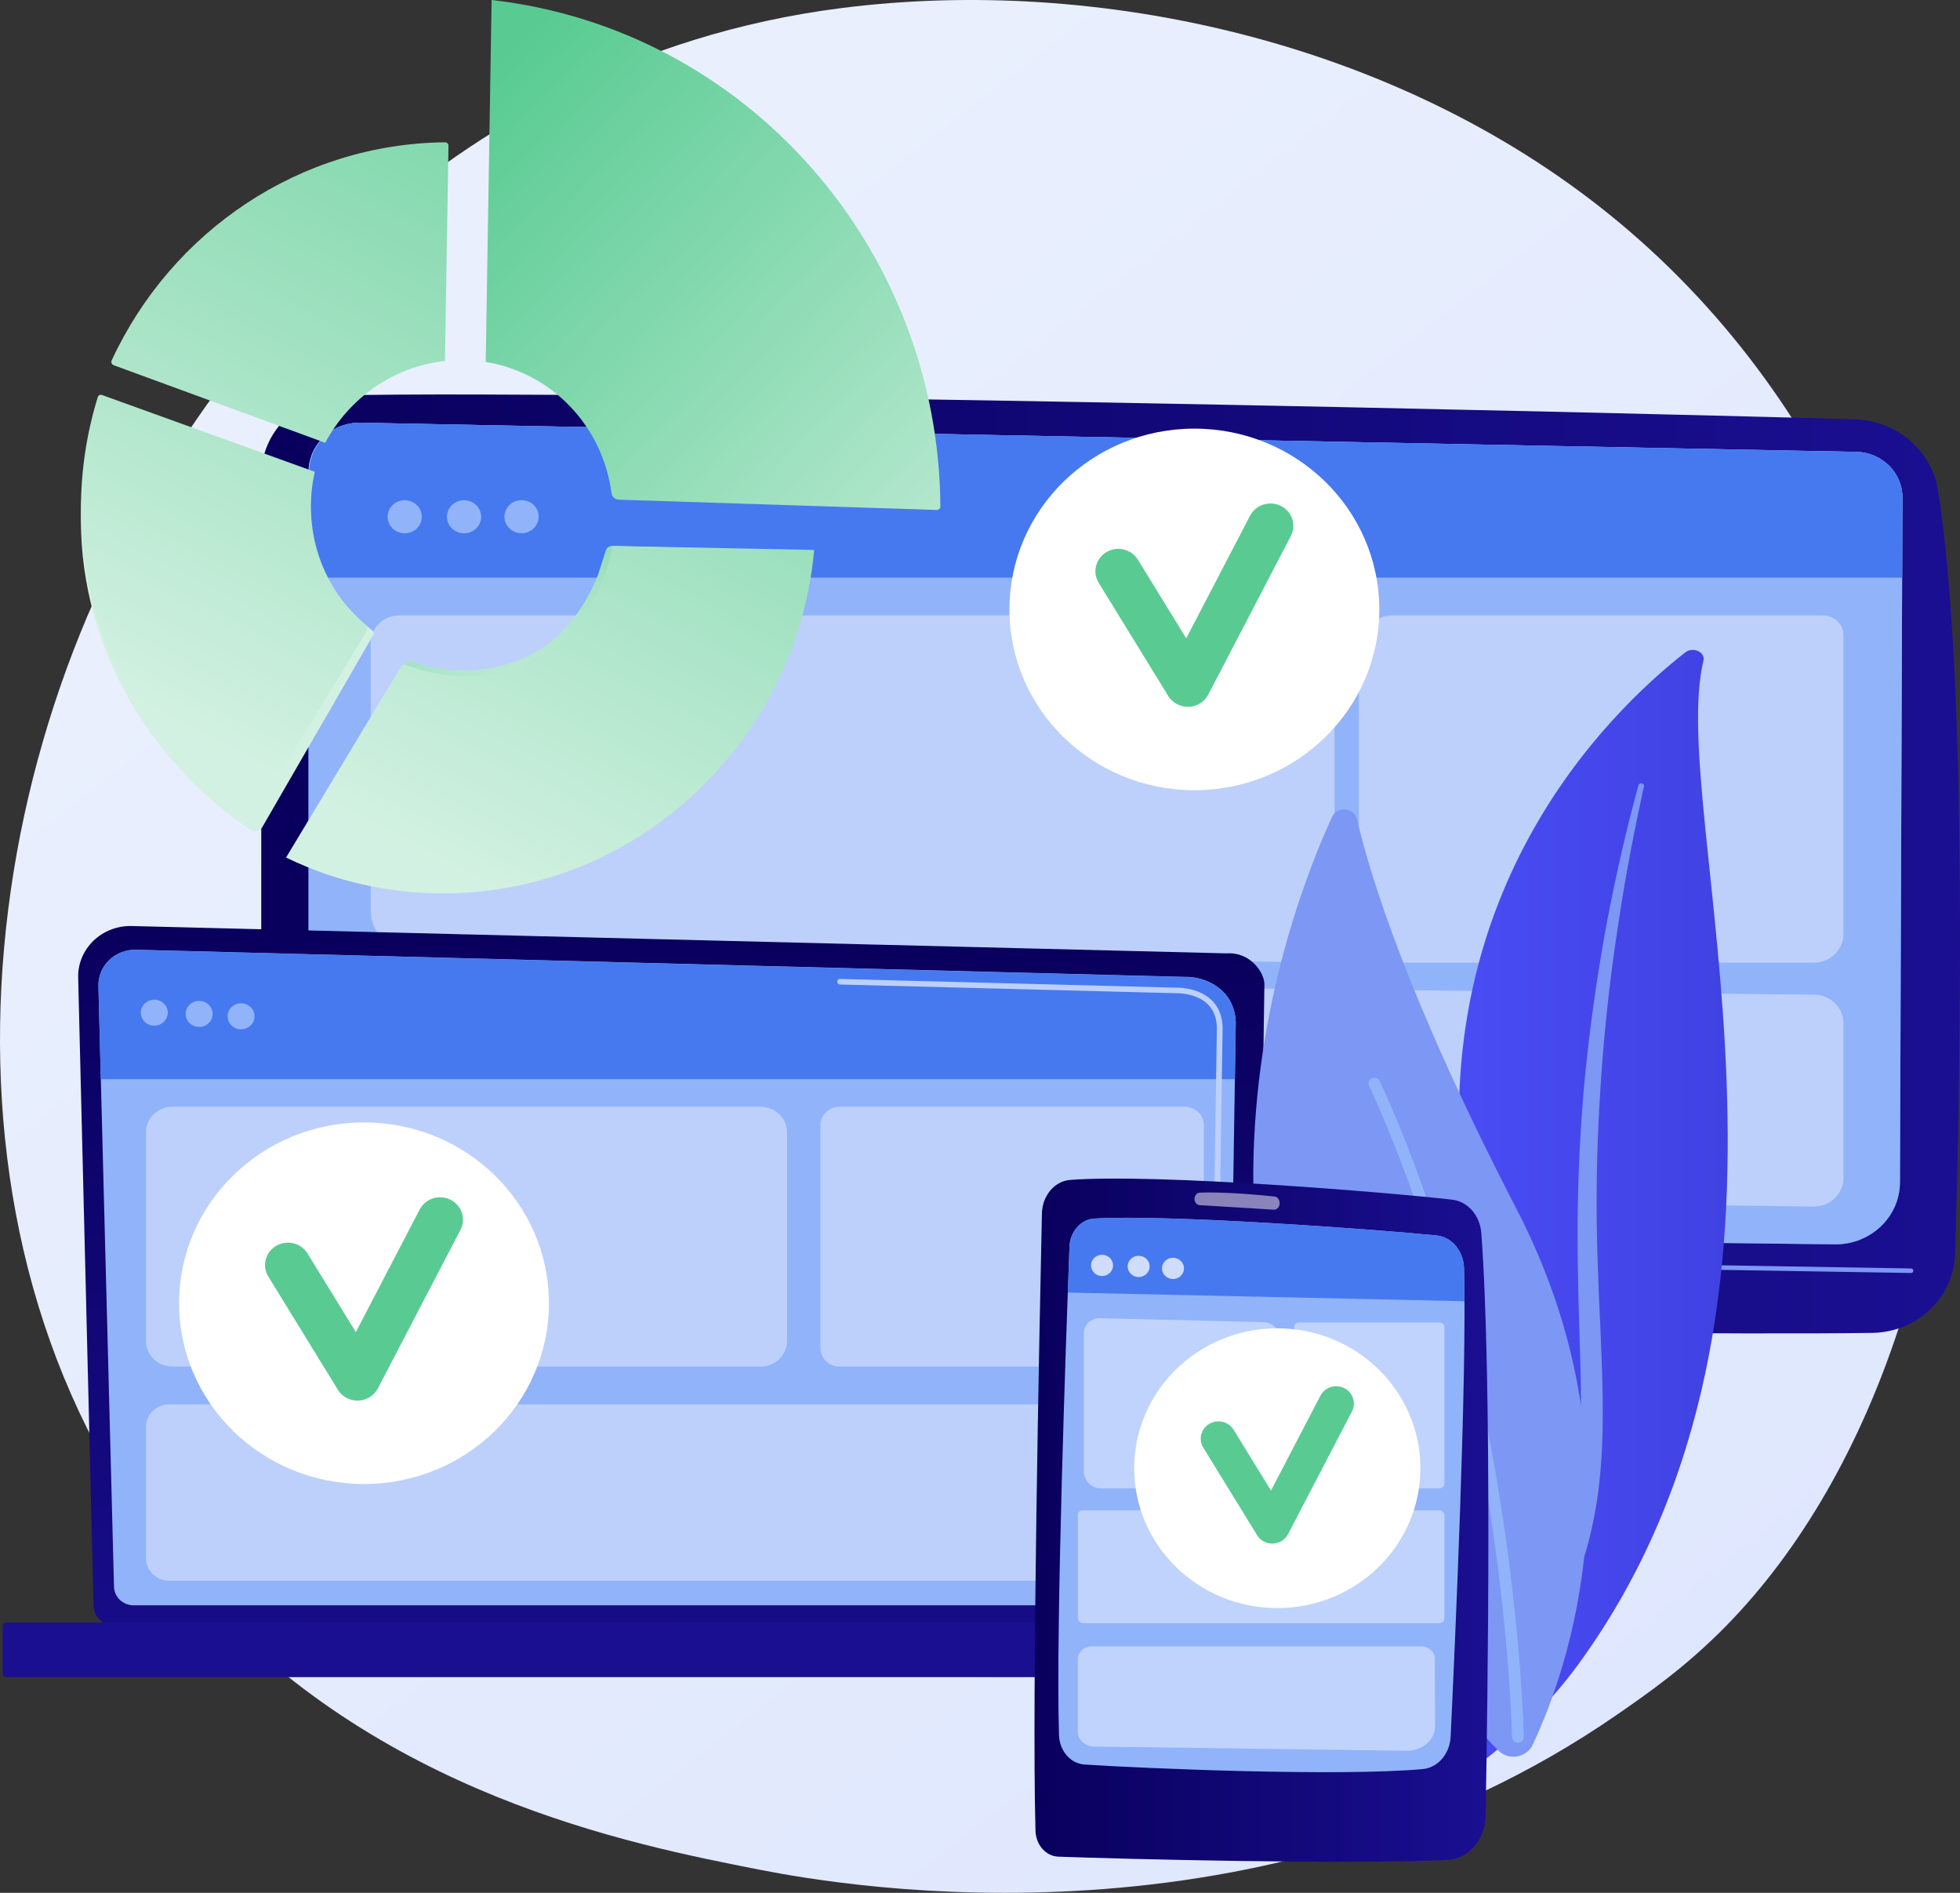<svg width="435" height="420" viewBox="0 0 435 420" fill="none" xmlns="http://www.w3.org/2000/svg">
<rect x="0" y="0" width="435" height="420" fill="#333333" stroke="none"/>
<path d="M382.948 360.922C374.054 369.96 365.638 375.787 358.989 380.392C280.828 434.516 188.343 418.74 168.687 414.887C139.662 409.197 83.557 398.199 42.994 352.162C-18.375 282.512 -8.819 172.78 38.783 100.344C47.49 87.094 93.483 13.556 186.964 1.762C243.538 -5.375 309.485 9.02 357.242 47.635C457.488 128.691 450.351 292.439 382.948 360.922Z" fill="url(#paint0_linear_234_12297)"/>
<path d="M217.701 279.13L209.79 347.609H301.577L289.621 279.13H217.701Z" fill="url(#paint1_linear_234_12297)"/>
<path d="M57.983 105.519V266.902C57.983 280.178 68.945 291.035 82.696 291.377C143.772 292.897 357.386 296.583 415.526 295.755C425.518 295.613 433.614 287.896 433.902 278.255C435.023 240.763 436.844 150.609 430.106 108.753C428.687 99.939 420.978 93.348 411.74 93.063C360.566 91.483 134.122 86.466 76.009 87.726C65.986 87.943 57.983 95.844 57.983 105.519Z" fill="url(#paint2_linear_234_12297)"/>
<path d="M68.476 104.734V258.059C68.476 265.81 74.923 272.126 82.953 272.242L407.161 276.108C415.123 276.223 421.649 270.04 421.679 262.356L422.221 110.401C422.242 104.906 417.706 100.404 412.015 100.27L80.086 93.798C73.72 93.649 68.476 98.588 68.476 104.734Z" fill="url(#paint3_linear_234_12297)"/>
<path d="M424.12 282.461C424.117 282.461 424.114 282.461 424.111 282.461L68.467 276.613C68.18 276.608 67.95 276.379 67.955 276.101C67.96 275.823 68.194 275.604 68.485 275.606L424.129 281.455C424.417 281.46 424.646 281.689 424.641 281.966C424.636 282.241 424.404 282.461 424.12 282.461Z" fill="#7D97F4"/>
<path d="M321.347 361.619H187.011C183.361 361.619 180.62 359.111 181.326 356.418L183.05 349.839C183.568 347.86 185.824 346.407 188.503 346.327L318.008 342.426C320.807 342.342 323.285 343.776 323.895 345.832L327.002 356.312C327.81 359.034 325.056 361.619 321.347 361.619Z" fill="url(#paint4_linear_234_12297)"/>
<path d="M68.476 104.734V258.059C68.476 265.81 74.923 272.126 82.953 272.242L407.161 276.108C415.123 276.223 421.649 270.04 421.679 262.356L422.221 110.401C422.242 104.906 417.706 100.404 412.015 100.27L80.086 93.798C73.72 93.649 68.476 98.588 68.476 104.734Z" fill="#91B3FA"/>
<path d="M422.158 128.174L422.221 110.367C422.243 104.872 417.707 100.387 412.015 100.253L80.171 93.789C73.805 93.64 68.645 98.588 68.645 104.734V128.174L422.158 128.174Z" fill="url(#paint5_linear_234_12297)"/>
<path d="M93.521 115.508C94.003 113.536 92.738 111.561 90.696 111.095C88.653 110.63 86.606 111.85 86.123 113.822C85.641 115.793 86.906 117.769 88.949 118.235C90.992 118.7 93.039 117.479 93.521 115.508Z" fill="#91B3FA"/>
<path d="M106.689 115.508C107.171 113.537 105.906 111.561 103.864 111.096C101.821 110.63 99.774 111.851 99.291 113.822C98.809 115.794 100.074 117.769 102.117 118.235C104.16 118.701 106.207 117.48 106.689 115.508Z" fill="#91B3FA"/>
<path d="M119.51 115.238C119.846 113.238 118.439 111.354 116.367 111.029C114.295 110.705 112.343 112.063 112.007 114.062C111.671 116.062 113.078 117.946 115.15 118.271C117.222 118.595 119.174 117.237 119.51 115.238Z" fill="#91B3FA"/>
<path d="M402.462 267.724L90.821 263.388C86.084 263.323 82.28 259.598 82.28 255.026V224.924C82.28 220.669 85.88 217.234 90.288 217.283L402.661 220.711C406.247 220.75 409.133 223.567 409.133 227.029V261.378C409.134 264.919 406.131 267.775 402.462 267.724Z" fill="#BDD0FB"/>
<path d="M290.266 213.52L91.052 210.754C86.187 210.687 82.28 206.862 82.28 202.166V142.646C82.28 139.285 85.104 136.56 88.586 136.56H288.94C292.939 136.56 296.181 139.689 296.181 143.548V207.894C296.181 211.033 293.519 213.565 290.266 213.52Z" fill="#BDD0FB"/>
<path d="M402.554 213.602H307.646C304.294 213.602 301.577 210.98 301.577 207.745V143.857C301.577 139.827 304.962 136.56 309.137 136.56H404.572C407.091 136.56 409.134 138.531 409.134 140.962V207.253C409.134 210.76 406.188 213.602 402.554 213.602Z" fill="#BDD0FB"/>
<path d="M20.763 356.259C20.763 358.697 22.832 360.691 25.36 360.691H273.958C276.486 360.691 278.555 358.697 278.555 356.259L280.623 218.381C280.623 215.943 277.647 211.184 272.193 211.542L29.237 205.474C26.064 205.395 22.997 206.574 20.75 208.735C18.504 210.896 17.274 213.851 17.349 216.91L20.763 356.259Z" fill="url(#paint6_linear_234_12297)"/>
<path d="M25.302 352.007C25.302 354.315 27.259 356.204 29.651 356.204H267.962C270.354 356.204 272.312 354.316 272.312 352.007L274.264 226.84C274.034 219.308 267.191 216.601 263.044 216.761L30.192 210.732C27.963 210.674 25.808 211.503 24.23 213.022C22.651 214.542 21.783 216.622 21.839 218.773L25.302 352.007Z" fill="#91B3FA"/>
<path d="M1.479 372.137H292.799C293.285 372.137 293.682 371.754 293.682 371.285V360.875C293.682 360.406 293.285 360.022 292.799 360.022H1.479C0.994 360.022 0.596 360.406 0.596 360.875V371.285C0.596 371.754 0.994 372.137 1.479 372.137Z" fill="url(#paint7_linear_234_12297)"/>
<path d="M274.07 239.462L274.264 226.92C274.034 219.388 267.192 216.641 263.044 216.801L30.192 210.751C27.963 210.694 25.808 211.512 24.23 213.032C22.651 214.551 21.783 216.707 21.839 218.858L22.373 239.462H274.07Z" fill="url(#paint8_linear_234_12297)"/>
<path d="M269.737 292.544C269.737 292.544 269.73 292.544 269.727 292.544C269.375 292.539 269.094 292.26 269.099 291.919L269.253 281.769C269.258 281.432 269.543 281.163 269.89 281.163C269.893 281.163 269.897 281.163 269.897 281.163C270.252 281.167 270.533 281.447 270.528 281.787L270.374 291.938C270.368 292.274 270.084 292.544 269.737 292.544Z" fill="white"/>
<path d="M270.115 267.669C270.112 267.669 270.109 267.669 270.106 267.669C269.753 267.664 269.472 267.384 269.478 267.045L270.069 228.167C270.058 225.857 269.332 224.014 267.91 222.699C265.256 220.246 261.043 220.371 260.866 220.379L186.442 218.453C186.09 218.444 185.812 218.161 185.822 217.822C185.831 217.482 186.101 217.193 186.476 217.223L260.856 219.15C261.319 219.123 265.804 219.048 268.792 221.811C270.472 223.365 271.331 225.506 271.343 228.173L270.752 267.063C270.747 267.399 270.463 267.669 270.115 267.669Z" fill="#BDD0FB"/>
<path d="M168.797 303.228H38.274C35.028 303.228 32.397 300.688 32.397 297.556V251.25C32.397 248.117 35.028 245.577 38.274 245.577H168.797C172.043 245.577 174.674 248.117 174.674 251.25V297.556C174.674 300.688 172.043 303.228 168.797 303.228Z" fill="#BDD0FB"/>
<path d="M262.962 303.228H186.306C183.981 303.228 182.096 301.408 182.096 299.164V249.641C182.096 247.397 183.981 245.577 186.306 245.577H262.962C265.287 245.577 267.172 247.397 267.172 249.641V299.164C267.172 301.408 265.287 303.228 262.962 303.228Z" fill="#BDD0FB"/>
<path d="M261.997 350.746H37.573C34.714 350.746 32.397 348.51 32.397 345.751V316.608C32.397 313.85 34.714 311.613 37.573 311.613H261.997C264.856 311.613 267.173 313.85 267.173 316.608V345.751C267.173 348.51 264.855 350.746 261.997 350.746Z" fill="#BDD0FB"/>
<path d="M37.191 225.166C37.456 223.592 36.349 222.11 34.718 221.855C33.088 221.599 31.552 222.668 31.288 224.241C31.023 225.814 32.13 227.297 33.76 227.552C35.391 227.808 36.927 226.739 37.191 225.166Z" fill="#91B3FA"/>
<path d="M46.313 227.017C47.48 225.89 47.48 224.062 46.313 222.935C45.145 221.808 43.252 221.808 42.084 222.935C40.916 224.062 40.916 225.89 42.084 227.017C43.252 228.144 45.145 228.144 46.313 227.017Z" fill="#91B3FA"/>
<path d="M55.616 227.552C56.784 226.425 56.784 224.598 55.616 223.471C54.448 222.343 52.555 222.343 51.387 223.471C50.219 224.598 50.219 226.425 51.387 227.552C52.555 228.679 54.448 228.679 55.616 227.552Z" fill="#91B3FA"/>
<path d="M265.078 175.339C287.744 175.339 306.118 157.379 306.118 135.223C306.118 113.068 287.744 95.108 265.078 95.108C242.412 95.108 224.037 113.068 224.037 135.223C224.037 157.379 242.412 175.339 265.078 175.339Z" fill="white"/>
<path d="M263.632 156.839C261.853 156.839 260.198 155.928 259.278 154.431L243.838 129.31C242.393 126.959 243.172 123.908 245.577 122.496C247.981 121.084 251.103 121.844 252.548 124.195L263.266 141.633L277.434 114.431C278.707 111.987 281.767 111.015 284.267 112.259C286.767 113.503 287.762 116.493 286.489 118.937L268.16 154.126C267.322 155.735 265.656 156.773 263.811 156.836C263.751 156.838 263.692 156.839 263.632 156.839Z" fill="url(#paint9_linear_234_12297)"/>
<path d="M80.787 329.283C103.453 329.283 121.828 311.323 121.828 289.168C121.828 267.013 103.453 249.052 80.787 249.052C58.121 249.052 39.747 267.013 39.747 289.168C39.747 311.323 58.121 329.283 80.787 329.283Z" fill="white"/>
<path d="M79.342 310.784C77.563 310.784 75.908 309.873 74.987 308.375L59.548 283.254C58.102 280.903 58.881 277.853 61.286 276.441C63.691 275.028 66.812 275.789 68.257 278.14L78.975 295.578L93.144 268.376C94.417 265.932 97.476 264.959 99.976 266.204C102.476 267.448 103.472 270.438 102.199 272.882L83.87 308.071C83.032 309.68 81.366 310.718 79.52 310.781C79.461 310.783 79.401 310.784 79.342 310.784Z" fill="url(#paint10_linear_234_12297)"/>
<path d="M72.18 98.252C77.472 88.331 87.317 81.335 98.751 80.086L99.533 32.312C99.539 31.904 99.196 31.567 98.773 31.572C66.523 31.909 38.066 51.281 24.785 79.975C24.592 80.392 24.806 80.881 25.248 81.044L72.18 98.252Z" fill="url(#paint11_linear_234_12297)"/>
<path d="M135.907 121.141C135.245 121.124 134.652 121.531 134.454 122.141C133.901 123.849 132.889 127.126 132.723 127.541C131.916 129.557 130.972 131.523 129.866 133.403C127.815 136.888 125.191 140.083 121.954 142.613C113.751 149.024 101.958 150.215 92.122 147.042C91.842 146.952 91.564 146.854 91.287 146.755C90.774 146.57 90.199 146.775 89.936 147.238L65.134 190.891C77.178 196.719 88.511 198.243 102.73 197.364C144.042 194.809 176.482 162.436 180.082 122.291L135.907 121.141Z" fill="url(#paint12_linear_234_12297)"/>
<path d="M135.906 121.141C133.217 137.071 121.019 149.519 104.442 150.062C99.779 150.215 94.215 149.169 90.124 147.57C89.698 147.403 89.209 147.572 88.978 147.956L63.484 190.281C75.528 196.11 89.128 198.963 103.347 198.084C144.658 195.529 177.098 162.173 180.699 122.027L135.906 121.141Z" fill="url(#paint13_linear_234_12297)"/>
<path d="M58.171 183.598L82.855 140.87C83.029 140.567 82.955 140.19 82.681 139.966C75.081 133.79 69.006 125.509 69.006 114.771C69.006 112.122 67.789 108.267 68.347 105.782L21.926 89.762C19.349 97.852 17.958 106.462 17.958 115.383C17.958 144.223 33.836 169.588 55.637 184.168C56.489 184.738 57.666 184.472 58.171 183.598Z" fill="url(#paint14_linear_234_12297)"/>
<path d="M55.703 182.385L81.283 140.185C81.608 139.649 81.496 138.965 81.012 138.555C73.675 132.326 69.006 122.963 69.006 112.4C69.006 109.751 69.303 107.169 69.86 104.684L22.621 87.642C22.245 87.506 21.826 87.705 21.711 88.076C19.272 95.966 17.958 104.342 17.958 113.012C17.958 142.554 33.082 167.991 55.703 182.385Z" fill="url(#paint15_linear_234_12297)"/>
<path d="M107.8 80.313C122.442 82.676 133.797 94.575 135.72 109.444C135.823 110.24 136.503 110.848 137.333 110.874L208.15 113.165C208.37 112.959 208.486 112.85 208.707 112.644C208.49 55.469 166.01 6.484 109.108 0L107.8 80.313Z" fill="url(#paint16_linear_234_12297)"/>
<path d="M378.06 146.603C378.526 144.69 375.738 143.419 374.031 144.755C356.696 158.321 315.045 198.947 325.425 269.943C338.449 359.018 316.183 391.521 288.469 411.347C288.469 411.347 326.53 402.024 350.477 369.043C409.271 288.066 369.782 180.61 378.06 146.603Z" fill="url(#paint17_linear_234_12297)"/>
<path d="M364.868 174.425C362.699 184.341 360.767 194.287 359.273 204.279C357.717 214.262 356.524 224.28 355.708 234.314C354.938 244.35 354.394 254.397 354.363 264.448C354.278 274.498 354.711 284.54 355.188 294.621C355.597 304.699 356.078 314.849 355.314 325.072C354.562 335.273 352.337 345.563 347.922 355.21C346.818 357.614 345.658 360.011 344.339 362.327C343.072 364.664 341.68 366.955 340.239 369.224C337.33 373.752 334.055 378.127 330.406 382.279C323.081 390.569 314.246 397.924 304.514 404.148C303.49 404.803 302.022 404.642 301.236 403.788C300.464 402.95 300.637 401.755 301.613 401.092L301.62 401.088C303.936 399.518 306.227 397.928 308.425 396.259C309.541 395.438 310.61 394.579 311.698 393.736C312.747 392.86 313.837 392.018 314.852 391.116C318.985 387.566 322.813 383.778 326.287 379.774C333.273 371.802 338.867 362.918 343.104 353.709C345.161 349.083 346.805 344.339 348.006 339.505C349.202 334.671 349.954 329.752 350.37 324.794C351.204 314.873 350.827 304.823 350.505 294.743C350.198 284.661 349.973 274.528 350.249 264.403C350.37 259.341 350.601 254.281 350.94 249.227C351.092 246.7 351.303 244.175 351.508 241.65C351.743 239.127 351.994 236.606 352.269 234.086C353.395 224.01 354.889 213.968 356.761 203.979C358.69 193.997 360.937 184.061 363.64 174.214C363.717 173.933 364.053 173.757 364.391 173.821C364.719 173.884 364.927 174.152 364.868 174.425Z" fill="#7D97F4"/>
<path d="M332.488 388.381C334.779 390.728 338.809 390.053 340.187 387.116C347.793 370.91 365.004 323.215 336.579 268.267C312.575 221.866 304.129 194.504 301.186 181.826C300.563 179.146 296.757 178.79 295.608 181.303C282.931 209.035 249.458 303.361 332.488 388.381Z" fill="#7D97F4"/>
<path d="M336.65 386.671C336.732 386.686 336.816 386.692 336.902 386.691C337.622 386.68 338.197 386.108 338.186 385.413C338.173 384.625 336.584 305.856 306.228 239.883C305.936 239.248 305.166 238.962 304.507 239.244C303.848 239.526 303.552 240.27 303.844 240.905C333.979 306.397 335.565 384.669 335.577 385.452C335.587 386.064 336.048 386.567 336.65 386.671Z" fill="#91B3FA"/>
<path d="M231.243 269.24C230.713 293.394 228.993 376.709 229.814 406.234C229.901 409.361 232.122 411.872 234.892 411.974C248.594 412.481 298.823 413.764 321.234 412.702C325.902 412.481 329.614 408.212 329.711 402.938C330.177 377.586 331.204 306.279 328.762 273.613C328.47 269.7 325.749 266.583 322.287 266.192C307.366 264.506 256.92 260.387 237.558 261.805C234.066 262.061 231.33 265.29 231.243 269.24Z" fill="url(#paint18_linear_234_12297)"/>
<path d="M237.357 276.65C236.62 296.145 234.293 361.003 235.032 384.986C235.14 388.491 237.586 391.326 240.688 391.531C253.457 392.374 297.023 394.235 315.752 392.541C319.125 392.236 321.771 389.157 321.953 385.343C322.902 365.453 325.627 305.062 324.92 281.347C324.807 277.564 322.211 274.475 318.872 274.136C305.058 272.736 258.764 269.404 242.849 270.384C239.861 270.568 237.485 273.275 237.357 276.65Z" fill="#91B3FA"/>
<path opacity="0.5" d="M265.105 266.025C265.105 266.766 265.617 267.378 266.272 267.416C269.509 267.608 278.625 268.149 282.7 268.416C283.503 268.469 284.133 267.654 283.981 266.761L283.955 266.609C283.851 266 283.404 265.542 282.857 265.486C280.103 265.201 271.793 264.411 266.287 264.633C265.626 264.659 265.105 265.278 265.105 266.025Z" fill="white"/>
<path d="M325.031 288.726C325.02 286.106 324.984 283.53 324.92 281.372C324.807 277.589 322.211 274.487 318.872 274.149C305.058 272.749 258.765 269.41 242.849 270.391C239.861 270.575 237.485 273.303 237.357 276.678C237.243 279.702 237.161 282.085 236.987 286.802L325.031 288.726Z" fill="url(#paint19_linear_234_12297)"/>
<path opacity="0.42" d="M280.384 330.278H244.379C242.25 330.278 240.525 328.563 240.525 326.448V295.936C240.525 294.002 242.126 292.448 244.071 292.495L280.41 293.358C282.409 293.405 284.004 295.029 284.004 297.016V326.68C284.004 328.667 282.383 330.278 280.384 330.278Z" fill="white"/>
<path opacity="0.42" d="M319.394 330.277H288.589C287.813 330.277 287.185 329.67 287.185 328.922V294.5C287.185 293.916 287.675 293.442 288.28 293.442H319.468C320.077 293.442 320.571 293.919 320.571 294.506V329.141C320.571 329.769 320.044 330.277 319.394 330.277Z" fill="white"/>
<path opacity="0.42" d="M319.441 360.177H240.483C239.792 360.177 239.231 359.637 239.231 358.97V336.088C239.231 335.547 239.686 335.108 240.247 335.108H319.39C320.042 335.108 320.571 335.618 320.571 336.247V359.086C320.571 359.689 320.065 360.177 319.441 360.177Z" fill="white"/>
<path opacity="0.42" d="M312.141 388.479L242.905 387.548C240.852 387.52 239.205 386.075 239.205 384.303V368.127C239.205 366.567 240.67 365.302 242.477 365.302H315.314C317.041 365.302 318.443 366.509 318.448 368.001L318.494 383.063C318.503 386.085 315.64 388.526 312.141 388.479Z" fill="white"/>
<path opacity="0.74" d="M245.519 282.958C246.766 282.46 247.358 281.08 246.841 279.877C246.325 278.673 244.895 278.102 243.648 278.6C242.401 279.099 241.809 280.478 242.326 281.682C242.842 282.885 244.272 283.457 245.519 282.958Z" fill="white"/>
<path opacity="0.74" d="M254.44 282.672C255.394 281.751 255.394 280.258 254.44 279.337C253.486 278.416 251.939 278.416 250.984 279.337C250.03 280.258 250.03 281.751 250.984 282.672C251.939 283.593 253.486 283.593 254.44 282.672Z" fill="white"/>
<path opacity="0.74" d="M261.268 283.621C262.515 283.123 263.107 281.743 262.59 280.54C262.074 279.336 260.644 278.765 259.397 279.263C258.15 279.762 257.558 281.142 258.075 282.345C258.591 283.548 260.021 284.12 261.268 283.621Z" fill="white"/>
<path d="M283.485 356.821C301.024 356.821 315.243 342.924 315.243 325.78C315.243 308.636 301.024 294.738 283.485 294.738C265.946 294.738 251.728 308.636 251.728 325.78C251.728 342.924 265.946 356.821 283.485 356.821Z" fill="white"/>
<path d="M282.366 342.506C280.99 342.506 279.709 341.801 278.997 340.642L267.05 321.203C265.932 319.384 266.534 317.023 268.395 315.93C270.256 314.838 272.671 315.426 273.789 317.245L282.083 330.739L293.047 309.69C294.032 307.799 296.399 307.046 298.334 308.009C300.269 308.972 301.039 311.286 300.054 313.177L285.871 340.406C285.222 341.651 283.933 342.454 282.505 342.503C282.459 342.505 282.413 342.506 282.366 342.506Z" fill="url(#paint20_linear_234_12297)"/>
<defs>
<linearGradient id="paint0_linear_234_12297" x1="489.478" y1="543.962" x2="118.8" y2="66.961" gradientUnits="userSpaceOnUse">
<stop stop-color="#DAE3FE"/>
<stop offset="1" stop-color="#E9EFFD"/>
</linearGradient>
<linearGradient id="paint1_linear_234_12297" x1="257.507" y1="382.467" x2="253.07" y2="291.427" gradientUnits="userSpaceOnUse">
<stop stop-color="#09005D"/>
<stop offset="1" stop-color="#1A0F91"/>
</linearGradient>
<linearGradient id="paint2_linear_234_12297" x1="57.983" y1="191.7" x2="435" y2="191.7" gradientUnits="userSpaceOnUse">
<stop stop-color="#09005D"/>
<stop offset="1" stop-color="#1A0F91"/>
</linearGradient>
<linearGradient id="paint3_linear_234_12297" x1="261.394" y1="-19.664" x2="234.576" y2="338.965" gradientUnits="userSpaceOnUse">
<stop stop-color="#53D8FF"/>
<stop offset="1" stop-color="#3840F7"/>
</linearGradient>
<linearGradient id="paint4_linear_234_12297" x1="257.804" y1="348.119" x2="216.499" y2="442.089" gradientUnits="userSpaceOnUse">
<stop stop-color="#09005D"/>
<stop offset="1" stop-color="#1A0F91"/>
</linearGradient>
<linearGradient id="paint5_linear_234_12297" x1="68.645" y1="110.98" x2="422.221" y2="110.98" gradientUnits="userSpaceOnUse">
<stop stop-color="#4679EF"/>
<stop offset="1" stop-color="#4679EF"/>
</linearGradient>
<linearGradient id="paint6_linear_234_12297" x1="149.756" y1="206.115" x2="145.709" y2="399.339" gradientUnits="userSpaceOnUse">
<stop stop-color="#09005D"/>
<stop offset="1" stop-color="#1A0F91"/>
</linearGradient>
<linearGradient id="paint7_linear_234_12297" x1="150.947" y1="210.833" x2="147.99" y2="340.255" gradientUnits="userSpaceOnUse">
<stop stop-color="#09005D"/>
<stop offset="1" stop-color="#1A0F91"/>
</linearGradient>
<linearGradient id="paint8_linear_234_12297" x1="122.375" y1="532.921" x2="151.218" y2="164.86" gradientUnits="userSpaceOnUse">
<stop stop-color="#4679EF"/>
<stop offset="1" stop-color="#4679EF"/>
</linearGradient>
<linearGradient id="paint9_linear_234_12297" x1="265.077" y1="0.154" x2="265.077" y2="77.366" gradientUnits="userSpaceOnUse">
<stop stop-color="#59CB92"/>
<stop offset="1" stop-color="#59CB92"/>
</linearGradient>
<linearGradient id="paint10_linear_234_12297" x1="80.787" y1="0.154" x2="80.787" y2="77.366" gradientUnits="userSpaceOnUse">
<stop stop-color="#59CB92"/>
<stop offset="1" stop-color="#59CB92"/>
</linearGradient>
<linearGradient id="paint11_linear_234_12297" x1="128.774" y1="-39.194" x2="26.432" y2="155.861" gradientUnits="userSpaceOnUse">
<stop stop-color="#59CB92"/>
<stop offset="1" stop-color="#D3F1E2"/>
</linearGradient>
<linearGradient id="paint12_linear_234_12297" x1="101.501" y1="106.034" x2="121.533" y2="157.547" gradientUnits="userSpaceOnUse">
<stop stop-color="#59CB92"/>
<stop offset="1" stop-color="#D3F1E2"/>
</linearGradient>
<linearGradient id="paint13_linear_234_12297" x1="211.82" y1="4.38" x2="109.478" y2="199.435" gradientUnits="userSpaceOnUse">
<stop stop-color="#59CB92"/>
<stop offset="1" stop-color="#D3F1E2"/>
</linearGradient>
<linearGradient id="paint14_linear_234_12297" x1="155.365" y1="250.945" x2="106.118" y2="192.066" gradientUnits="userSpaceOnUse">
<stop stop-color="#59CB92"/>
<stop offset="1" stop-color="#D3F1E2"/>
</linearGradient>
<linearGradient id="paint15_linear_234_12297" x1="135.784" y1="-35.515" x2="33.443" y2="159.54" gradientUnits="userSpaceOnUse">
<stop stop-color="#59CB92"/>
<stop offset="1" stop-color="#D3F1E2"/>
</linearGradient>
<linearGradient id="paint16_linear_234_12297" x1="102.446" y1="23.916" x2="238.453" y2="153.194" gradientUnits="userSpaceOnUse">
<stop stop-color="#59CB92"/>
<stop offset="1" stop-color="#D3F1E2"/>
</linearGradient>
<linearGradient id="paint17_linear_234_12297" x1="288.469" y1="277.775" x2="383.451" y2="277.775" gradientUnits="userSpaceOnUse">
<stop stop-color="#4F52FF"/>
<stop offset="1" stop-color="#4042E2"/>
</linearGradient>
<linearGradient id="paint18_linear_234_12297" x1="229.596" y1="337.312" x2="330.328" y2="337.312" gradientUnits="userSpaceOnUse">
<stop stop-color="#09005D"/>
<stop offset="1" stop-color="#1A0F91"/>
</linearGradient>
<linearGradient id="paint19_linear_234_12297" x1="272.457" y1="407.475" x2="282.576" y2="252.293" gradientUnits="userSpaceOnUse">
<stop stop-color="#4679EF"/>
<stop offset="1" stop-color="#4679EF"/>
</linearGradient>
<linearGradient id="paint20_linear_234_12297" x1="283.485" y1="0.154" x2="283.485" y2="77.366" gradientUnits="userSpaceOnUse">
<stop stop-color="#59CB92"/>
<stop offset="1" stop-color="#59CB92"/>
</linearGradient>
</defs>
</svg>
